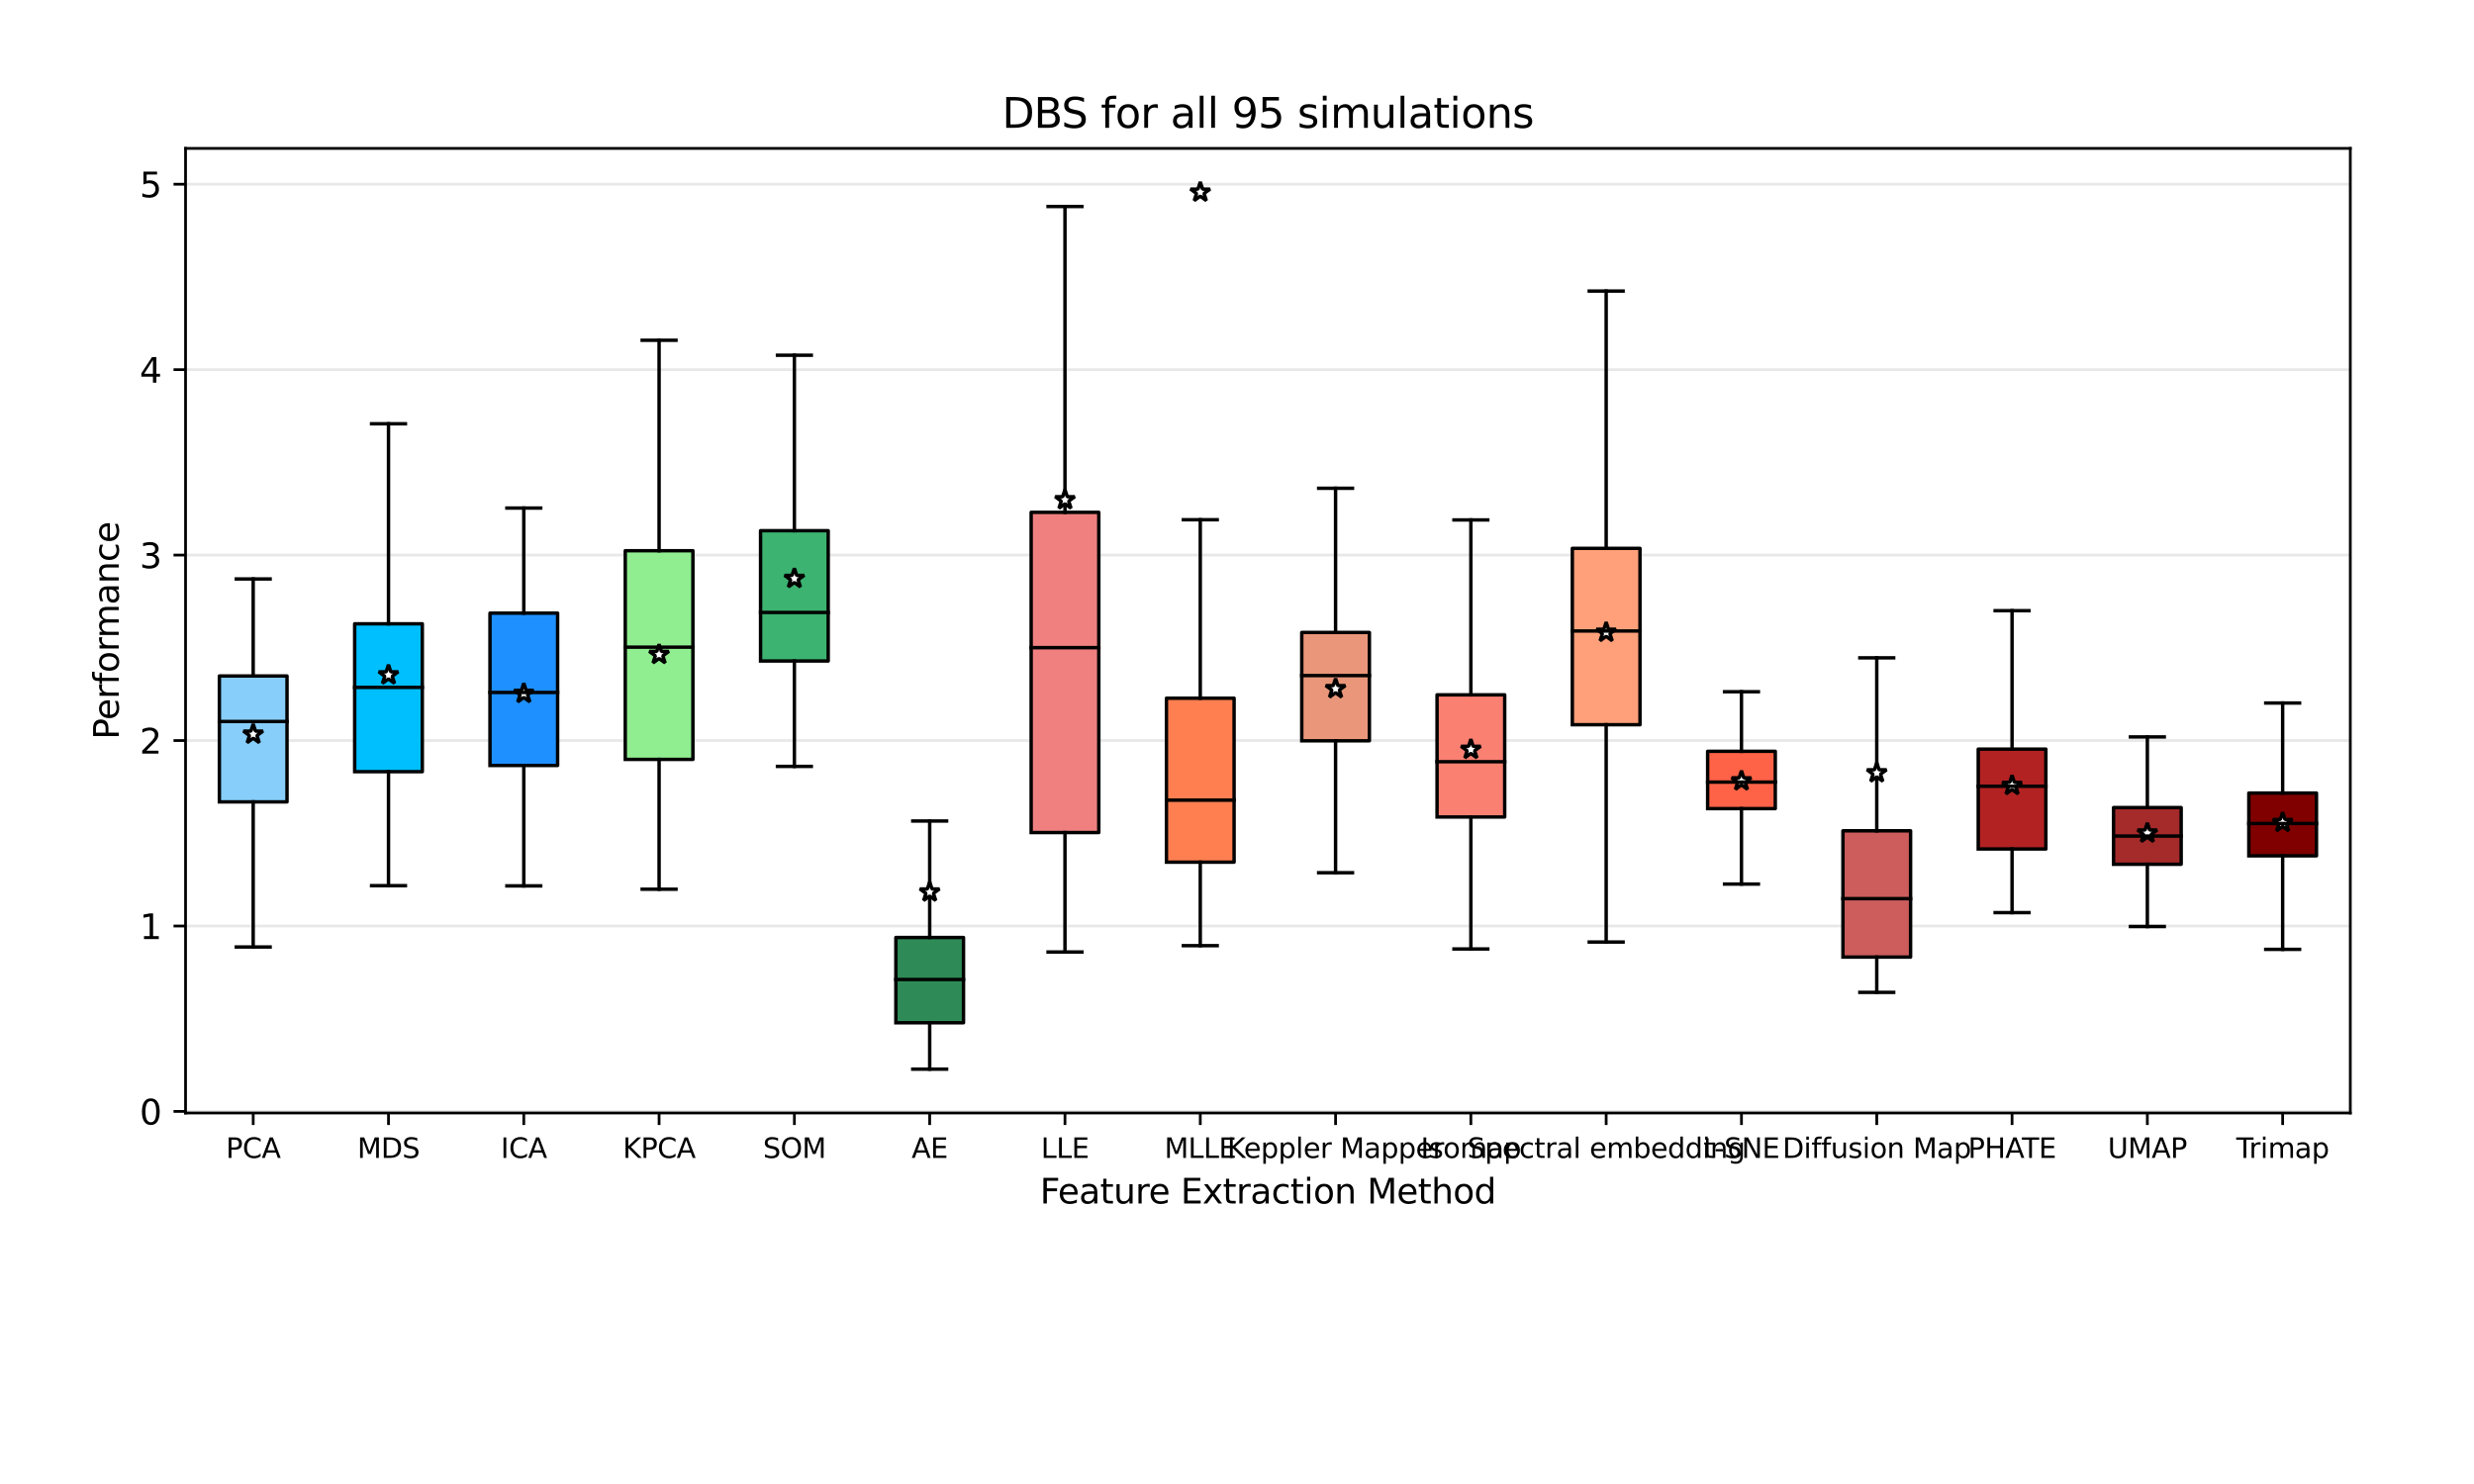 <?xml version="1.0" encoding="utf-8" standalone="no"?>
<!DOCTYPE svg PUBLIC "-//W3C//DTD SVG 1.1//EN"
  "http://www.w3.org/Graphics/SVG/1.1/DTD/svg11.dtd">
<svg xmlns:xlink="http://www.w3.org/1999/xlink" width="720pt" height="432pt" viewBox="0 0 720 432" xmlns="http://www.w3.org/2000/svg" version="1.1">
 <defs>
  <style type="text/css">*{stroke-linejoin: round; stroke-linecap: butt}</style>
 </defs>
 <g id="figure_1">
  <g id="patch_1">
   <path d="M 0 432 
L 720 432 
L 720 0 
L 0 0 
z
" style="fill: #ffffff"/>
  </g>
  <g id="axes_1">
   <g id="patch_2">
    <path d="M 54 324 
L 684 324 
L 684 43.2 
L 54 43.2 
z
" style="fill: #ffffff"/>
   </g>
   <g id="matplotlib.axis_1">
    <g id="xtick_1">
     <g id="line2d_1">
      <defs>
       <path id="m43a1295cfb" d="M 0 0 
L 0 3.5 
" style="stroke: #000000; stroke-width: 0.8"/>
      </defs>
      <g>
       <use xlink:href="#m43a1295cfb" x="73.688" y="324" style="stroke: #000000; stroke-width: 0.8"/>
      </g>
     </g>
     <g id="text_1">
      <!-- PCA -->
      <g transform="translate(65.746 337.079) scale(0.08 -0.08)">
       <defs>
        <path id="DejaVuSans-50" d="M 1259 4147 
L 1259 2394 
L 2053 2394 
Q 2494 2394 2734 2622 
Q 2975 2850 2975 3272 
Q 2975 3691 2734 3919 
Q 2494 4147 2053 4147 
L 1259 4147 
z
M 628 4666 
L 2053 4666 
Q 2838 4666 3239 4311 
Q 3641 3956 3641 3272 
Q 3641 2581 3239 2228 
Q 2838 1875 2053 1875 
L 1259 1875 
L 1259 0 
L 628 0 
L 628 4666 
z
" transform="scale(0.016)"/>
        <path id="DejaVuSans-43" d="M 4122 4306 
L 4122 3641 
Q 3803 3938 3442 4084 
Q 3081 4231 2675 4231 
Q 1875 4231 1450 3742 
Q 1025 3253 1025 2328 
Q 1025 1406 1450 917 
Q 1875 428 2675 428 
Q 3081 428 3442 575 
Q 3803 722 4122 1019 
L 4122 359 
Q 3791 134 3420 21 
Q 3050 -91 2638 -91 
Q 1578 -91 968 557 
Q 359 1206 359 2328 
Q 359 3453 968 4101 
Q 1578 4750 2638 4750 
Q 3056 4750 3426 4639 
Q 3797 4528 4122 4306 
z
" transform="scale(0.016)"/>
        <path id="DejaVuSans-41" d="M 2188 4044 
L 1331 1722 
L 3047 1722 
L 2188 4044 
z
M 1831 4666 
L 2547 4666 
L 4325 0 
L 3669 0 
L 3244 1197 
L 1141 1197 
L 716 0 
L 50 0 
L 1831 4666 
z
" transform="scale(0.016)"/>
       </defs>
       <use xlink:href="#DejaVuSans-50"/>
       <use xlink:href="#DejaVuSans-43" x="60.303"/>
       <use xlink:href="#DejaVuSans-41" x="130.127"/>
      </g>
     </g>
    </g>
    <g id="xtick_2">
     <g id="line2d_2">
      <g>
       <use xlink:href="#m43a1295cfb" x="113.062" y="324" style="stroke: #000000; stroke-width: 0.8"/>
      </g>
     </g>
     <g id="text_2">
      <!-- MDS -->
      <g transform="translate(103.992 337.079) scale(0.08 -0.08)">
       <defs>
        <path id="DejaVuSans-4d" d="M 628 4666 
L 1569 4666 
L 2759 1491 
L 3956 4666 
L 4897 4666 
L 4897 0 
L 4281 0 
L 4281 4097 
L 3078 897 
L 2444 897 
L 1241 4097 
L 1241 0 
L 628 0 
L 628 4666 
z
" transform="scale(0.016)"/>
        <path id="DejaVuSans-44" d="M 1259 4147 
L 1259 519 
L 2022 519 
Q 2988 519 3436 956 
Q 3884 1394 3884 2338 
Q 3884 3275 3436 3711 
Q 2988 4147 2022 4147 
L 1259 4147 
z
M 628 4666 
L 1925 4666 
Q 3281 4666 3915 4102 
Q 4550 3538 4550 2338 
Q 4550 1131 3912 565 
Q 3275 0 1925 0 
L 628 0 
L 628 4666 
z
" transform="scale(0.016)"/>
        <path id="DejaVuSans-53" d="M 3425 4513 
L 3425 3897 
Q 3066 4069 2747 4153 
Q 2428 4238 2131 4238 
Q 1616 4238 1336 4038 
Q 1056 3838 1056 3469 
Q 1056 3159 1242 3001 
Q 1428 2844 1947 2747 
L 2328 2669 
Q 3034 2534 3370 2195 
Q 3706 1856 3706 1288 
Q 3706 609 3251 259 
Q 2797 -91 1919 -91 
Q 1588 -91 1214 -16 
Q 841 59 441 206 
L 441 856 
Q 825 641 1194 531 
Q 1563 422 1919 422 
Q 2459 422 2753 634 
Q 3047 847 3047 1241 
Q 3047 1584 2836 1778 
Q 2625 1972 2144 2069 
L 1759 2144 
Q 1053 2284 737 2584 
Q 422 2884 422 3419 
Q 422 4038 858 4394 
Q 1294 4750 2059 4750 
Q 2388 4750 2728 4690 
Q 3069 4631 3425 4513 
z
" transform="scale(0.016)"/>
       </defs>
       <use xlink:href="#DejaVuSans-4d"/>
       <use xlink:href="#DejaVuSans-44" x="86.279"/>
       <use xlink:href="#DejaVuSans-53" x="163.281"/>
      </g>
     </g>
    </g>
    <g id="xtick_3">
     <g id="line2d_3">
      <g>
       <use xlink:href="#m43a1295cfb" x="152.438" y="324" style="stroke: #000000; stroke-width: 0.8"/>
      </g>
     </g>
     <g id="text_3">
      <!-- ICA -->
      <g transform="translate(145.728 337.079) scale(0.08 -0.08)">
       <defs>
        <path id="DejaVuSans-49" d="M 628 4666 
L 1259 4666 
L 1259 0 
L 628 0 
L 628 4666 
z
" transform="scale(0.016)"/>
       </defs>
       <use xlink:href="#DejaVuSans-49"/>
       <use xlink:href="#DejaVuSans-43" x="29.492"/>
       <use xlink:href="#DejaVuSans-41" x="99.316"/>
      </g>
     </g>
    </g>
    <g id="xtick_4">
     <g id="line2d_4">
      <g>
       <use xlink:href="#m43a1295cfb" x="191.812" y="324" style="stroke: #000000; stroke-width: 0.8"/>
      </g>
     </g>
     <g id="text_4">
      <!-- KPCA -->
      <g transform="translate(181.248 337.079) scale(0.08 -0.08)">
       <defs>
        <path id="DejaVuSans-4b" d="M 628 4666 
L 1259 4666 
L 1259 2694 
L 3353 4666 
L 4166 4666 
L 1850 2491 
L 4331 0 
L 3500 0 
L 1259 2247 
L 1259 0 
L 628 0 
L 628 4666 
z
" transform="scale(0.016)"/>
       </defs>
       <use xlink:href="#DejaVuSans-4b"/>
       <use xlink:href="#DejaVuSans-50" x="65.576"/>
       <use xlink:href="#DejaVuSans-43" x="125.879"/>
       <use xlink:href="#DejaVuSans-41" x="195.703"/>
      </g>
     </g>
    </g>
    <g id="xtick_5">
     <g id="line2d_5">
      <g>
       <use xlink:href="#m43a1295cfb" x="231.188" y="324" style="stroke: #000000; stroke-width: 0.8"/>
      </g>
     </g>
     <g id="text_5">
      <!-- SOM -->
      <g transform="translate(222.048 337.079) scale(0.08 -0.08)">
       <defs>
        <path id="DejaVuSans-4f" d="M 2522 4238 
Q 1834 4238 1429 3725 
Q 1025 3213 1025 2328 
Q 1025 1447 1429 934 
Q 1834 422 2522 422 
Q 3209 422 3611 934 
Q 4013 1447 4013 2328 
Q 4013 3213 3611 3725 
Q 3209 4238 2522 4238 
z
M 2522 4750 
Q 3503 4750 4090 4092 
Q 4678 3434 4678 2328 
Q 4678 1225 4090 567 
Q 3503 -91 2522 -91 
Q 1538 -91 948 565 
Q 359 1222 359 2328 
Q 359 3434 948 4092 
Q 1538 4750 2522 4750 
z
" transform="scale(0.016)"/>
       </defs>
       <use xlink:href="#DejaVuSans-53"/>
       <use xlink:href="#DejaVuSans-4f" x="63.477"/>
       <use xlink:href="#DejaVuSans-4d" x="142.188"/>
      </g>
     </g>
    </g>
    <g id="xtick_6">
     <g id="line2d_6">
      <g>
       <use xlink:href="#m43a1295cfb" x="270.562" y="324" style="stroke: #000000; stroke-width: 0.8"/>
      </g>
     </g>
     <g id="text_6">
      <!-- AE -->
      <g transform="translate(265.299 337.079) scale(0.08 -0.08)">
       <defs>
        <path id="DejaVuSans-45" d="M 628 4666 
L 3578 4666 
L 3578 4134 
L 1259 4134 
L 1259 2753 
L 3481 2753 
L 3481 2222 
L 1259 2222 
L 1259 531 
L 3634 531 
L 3634 0 
L 628 0 
L 628 4666 
z
" transform="scale(0.016)"/>
       </defs>
       <use xlink:href="#DejaVuSans-41"/>
       <use xlink:href="#DejaVuSans-45" x="68.408"/>
      </g>
     </g>
    </g>
    <g id="xtick_7">
     <g id="line2d_7">
      <g>
       <use xlink:href="#m43a1295cfb" x="309.938" y="324" style="stroke: #000000; stroke-width: 0.8"/>
      </g>
     </g>
     <g id="text_7">
      <!-- LLE -->
      <g transform="translate(302.952 337.079) scale(0.08 -0.08)">
       <defs>
        <path id="DejaVuSans-4c" d="M 628 4666 
L 1259 4666 
L 1259 531 
L 3531 531 
L 3531 0 
L 628 0 
L 628 4666 
z
" transform="scale(0.016)"/>
       </defs>
       <use xlink:href="#DejaVuSans-4c"/>
       <use xlink:href="#DejaVuSans-4c" x="55.713"/>
       <use xlink:href="#DejaVuSans-45" x="111.426"/>
      </g>
     </g>
    </g>
    <g id="xtick_8">
     <g id="line2d_8">
      <g>
       <use xlink:href="#m43a1295cfb" x="349.312" y="324" style="stroke: #000000; stroke-width: 0.8"/>
      </g>
     </g>
     <g id="text_8">
      <!-- MLLE -->
      <g transform="translate(338.876 337.079) scale(0.08 -0.08)">
       <use xlink:href="#DejaVuSans-4d"/>
       <use xlink:href="#DejaVuSans-4c" x="86.279"/>
       <use xlink:href="#DejaVuSans-4c" x="141.992"/>
       <use xlink:href="#DejaVuSans-45" x="197.705"/>
      </g>
     </g>
    </g>
    <g id="xtick_9">
     <g id="line2d_9">
      <g>
       <use xlink:href="#m43a1295cfb" x="388.688" y="324" style="stroke: #000000; stroke-width: 0.8"/>
      </g>
     </g>
     <g id="text_9">
      <!-- Keppler Mapper -->
      <g transform="translate(357.149 337.079) scale(0.08 -0.08)">
       <defs>
        <path id="DejaVuSans-65" d="M 3597 1894 
L 3597 1613 
L 953 1613 
Q 991 1019 1311 708 
Q 1631 397 2203 397 
Q 2534 397 2845 478 
Q 3156 559 3463 722 
L 3463 178 
Q 3153 47 2828 -22 
Q 2503 -91 2169 -91 
Q 1331 -91 842 396 
Q 353 884 353 1716 
Q 353 2575 817 3079 
Q 1281 3584 2069 3584 
Q 2775 3584 3186 3129 
Q 3597 2675 3597 1894 
z
M 3022 2063 
Q 3016 2534 2758 2815 
Q 2500 3097 2075 3097 
Q 1594 3097 1305 2825 
Q 1016 2553 972 2059 
L 3022 2063 
z
" transform="scale(0.016)"/>
        <path id="DejaVuSans-70" d="M 1159 525 
L 1159 -1331 
L 581 -1331 
L 581 3500 
L 1159 3500 
L 1159 2969 
Q 1341 3281 1617 3432 
Q 1894 3584 2278 3584 
Q 2916 3584 3314 3078 
Q 3713 2572 3713 1747 
Q 3713 922 3314 415 
Q 2916 -91 2278 -91 
Q 1894 -91 1617 61 
Q 1341 213 1159 525 
z
M 3116 1747 
Q 3116 2381 2855 2742 
Q 2594 3103 2138 3103 
Q 1681 3103 1420 2742 
Q 1159 2381 1159 1747 
Q 1159 1113 1420 752 
Q 1681 391 2138 391 
Q 2594 391 2855 752 
Q 3116 1113 3116 1747 
z
" transform="scale(0.016)"/>
        <path id="DejaVuSans-6c" d="M 603 4863 
L 1178 4863 
L 1178 0 
L 603 0 
L 603 4863 
z
" transform="scale(0.016)"/>
        <path id="DejaVuSans-72" d="M 2631 2963 
Q 2534 3019 2420 3045 
Q 2306 3072 2169 3072 
Q 1681 3072 1420 2755 
Q 1159 2438 1159 1844 
L 1159 0 
L 581 0 
L 581 3500 
L 1159 3500 
L 1159 2956 
Q 1341 3275 1631 3429 
Q 1922 3584 2338 3584 
Q 2397 3584 2469 3576 
Q 2541 3569 2628 3553 
L 2631 2963 
z
" transform="scale(0.016)"/>
        <path id="DejaVuSans-20" transform="scale(0.016)"/>
        <path id="DejaVuSans-61" d="M 2194 1759 
Q 1497 1759 1228 1600 
Q 959 1441 959 1056 
Q 959 750 1161 570 
Q 1363 391 1709 391 
Q 2188 391 2477 730 
Q 2766 1069 2766 1631 
L 2766 1759 
L 2194 1759 
z
M 3341 1997 
L 3341 0 
L 2766 0 
L 2766 531 
Q 2569 213 2275 61 
Q 1981 -91 1556 -91 
Q 1019 -91 701 211 
Q 384 513 384 1019 
Q 384 1609 779 1909 
Q 1175 2209 1959 2209 
L 2766 2209 
L 2766 2266 
Q 2766 2663 2505 2880 
Q 2244 3097 1772 3097 
Q 1472 3097 1187 3025 
Q 903 2953 641 2809 
L 641 3341 
Q 956 3463 1253 3523 
Q 1550 3584 1831 3584 
Q 2591 3584 2966 3190 
Q 3341 2797 3341 1997 
z
" transform="scale(0.016)"/>
       </defs>
       <use xlink:href="#DejaVuSans-4b"/>
       <use xlink:href="#DejaVuSans-65" x="60.576"/>
       <use xlink:href="#DejaVuSans-70" x="122.1"/>
       <use xlink:href="#DejaVuSans-70" x="185.576"/>
       <use xlink:href="#DejaVuSans-6c" x="249.053"/>
       <use xlink:href="#DejaVuSans-65" x="276.836"/>
       <use xlink:href="#DejaVuSans-72" x="338.359"/>
       <use xlink:href="#DejaVuSans-20" x="379.473"/>
       <use xlink:href="#DejaVuSans-4d" x="411.26"/>
       <use xlink:href="#DejaVuSans-61" x="497.539"/>
       <use xlink:href="#DejaVuSans-70" x="558.818"/>
       <use xlink:href="#DejaVuSans-70" x="622.295"/>
       <use xlink:href="#DejaVuSans-65" x="685.771"/>
       <use xlink:href="#DejaVuSans-72" x="747.295"/>
      </g>
     </g>
    </g>
    <g id="xtick_10">
     <g id="line2d_10">
      <g>
       <use xlink:href="#m43a1295cfb" x="428.062" y="324" style="stroke: #000000; stroke-width: 0.8"/>
      </g>
     </g>
     <g id="text_10">
      <!-- Isomap -->
      <g transform="translate(413.464 337.079) scale(0.08 -0.08)">
       <defs>
        <path id="DejaVuSans-73" d="M 2834 3397 
L 2834 2853 
Q 2591 2978 2328 3040 
Q 2066 3103 1784 3103 
Q 1356 3103 1142 2972 
Q 928 2841 928 2578 
Q 928 2378 1081 2264 
Q 1234 2150 1697 2047 
L 1894 2003 
Q 2506 1872 2764 1633 
Q 3022 1394 3022 966 
Q 3022 478 2636 193 
Q 2250 -91 1575 -91 
Q 1294 -91 989 -36 
Q 684 19 347 128 
L 347 722 
Q 666 556 975 473 
Q 1284 391 1588 391 
Q 1994 391 2212 530 
Q 2431 669 2431 922 
Q 2431 1156 2273 1281 
Q 2116 1406 1581 1522 
L 1381 1569 
Q 847 1681 609 1914 
Q 372 2147 372 2553 
Q 372 3047 722 3315 
Q 1072 3584 1716 3584 
Q 2034 3584 2315 3537 
Q 2597 3491 2834 3397 
z
" transform="scale(0.016)"/>
        <path id="DejaVuSans-6f" d="M 1959 3097 
Q 1497 3097 1228 2736 
Q 959 2375 959 1747 
Q 959 1119 1226 758 
Q 1494 397 1959 397 
Q 2419 397 2687 759 
Q 2956 1122 2956 1747 
Q 2956 2369 2687 2733 
Q 2419 3097 1959 3097 
z
M 1959 3584 
Q 2709 3584 3137 3096 
Q 3566 2609 3566 1747 
Q 3566 888 3137 398 
Q 2709 -91 1959 -91 
Q 1206 -91 779 398 
Q 353 888 353 1747 
Q 353 2609 779 3096 
Q 1206 3584 1959 3584 
z
" transform="scale(0.016)"/>
        <path id="DejaVuSans-6d" d="M 3328 2828 
Q 3544 3216 3844 3400 
Q 4144 3584 4550 3584 
Q 5097 3584 5394 3201 
Q 5691 2819 5691 2113 
L 5691 0 
L 5113 0 
L 5113 2094 
Q 5113 2597 4934 2840 
Q 4756 3084 4391 3084 
Q 3944 3084 3684 2787 
Q 3425 2491 3425 1978 
L 3425 0 
L 2847 0 
L 2847 2094 
Q 2847 2600 2669 2842 
Q 2491 3084 2119 3084 
Q 1678 3084 1418 2786 
Q 1159 2488 1159 1978 
L 1159 0 
L 581 0 
L 581 3500 
L 1159 3500 
L 1159 2956 
Q 1356 3278 1631 3431 
Q 1906 3584 2284 3584 
Q 2666 3584 2933 3390 
Q 3200 3197 3328 2828 
z
" transform="scale(0.016)"/>
       </defs>
       <use xlink:href="#DejaVuSans-49"/>
       <use xlink:href="#DejaVuSans-73" x="29.492"/>
       <use xlink:href="#DejaVuSans-6f" x="81.592"/>
       <use xlink:href="#DejaVuSans-6d" x="142.773"/>
       <use xlink:href="#DejaVuSans-61" x="240.186"/>
       <use xlink:href="#DejaVuSans-70" x="301.465"/>
      </g>
     </g>
    </g>
    <g id="xtick_11">
     <g id="line2d_11">
      <g>
       <use xlink:href="#m43a1295cfb" x="467.438" y="324" style="stroke: #000000; stroke-width: 0.8"/>
      </g>
     </g>
     <g id="text_11">
      <!-- Spectral embedding -->
      <g transform="translate(427.029 337.079) scale(0.08 -0.08)">
       <defs>
        <path id="DejaVuSans-63" d="M 3122 3366 
L 3122 2828 
Q 2878 2963 2633 3030 
Q 2388 3097 2138 3097 
Q 1578 3097 1268 2742 
Q 959 2388 959 1747 
Q 959 1106 1268 751 
Q 1578 397 2138 397 
Q 2388 397 2633 464 
Q 2878 531 3122 666 
L 3122 134 
Q 2881 22 2623 -34 
Q 2366 -91 2075 -91 
Q 1284 -91 818 406 
Q 353 903 353 1747 
Q 353 2603 823 3093 
Q 1294 3584 2113 3584 
Q 2378 3584 2631 3529 
Q 2884 3475 3122 3366 
z
" transform="scale(0.016)"/>
        <path id="DejaVuSans-74" d="M 1172 4494 
L 1172 3500 
L 2356 3500 
L 2356 3053 
L 1172 3053 
L 1172 1153 
Q 1172 725 1289 603 
Q 1406 481 1766 481 
L 2356 481 
L 2356 0 
L 1766 0 
Q 1100 0 847 248 
Q 594 497 594 1153 
L 594 3053 
L 172 3053 
L 172 3500 
L 594 3500 
L 594 4494 
L 1172 4494 
z
" transform="scale(0.016)"/>
        <path id="DejaVuSans-62" d="M 3116 1747 
Q 3116 2381 2855 2742 
Q 2594 3103 2138 3103 
Q 1681 3103 1420 2742 
Q 1159 2381 1159 1747 
Q 1159 1113 1420 752 
Q 1681 391 2138 391 
Q 2594 391 2855 752 
Q 3116 1113 3116 1747 
z
M 1159 2969 
Q 1341 3281 1617 3432 
Q 1894 3584 2278 3584 
Q 2916 3584 3314 3078 
Q 3713 2572 3713 1747 
Q 3713 922 3314 415 
Q 2916 -91 2278 -91 
Q 1894 -91 1617 61 
Q 1341 213 1159 525 
L 1159 0 
L 581 0 
L 581 4863 
L 1159 4863 
L 1159 2969 
z
" transform="scale(0.016)"/>
        <path id="DejaVuSans-64" d="M 2906 2969 
L 2906 4863 
L 3481 4863 
L 3481 0 
L 2906 0 
L 2906 525 
Q 2725 213 2448 61 
Q 2172 -91 1784 -91 
Q 1150 -91 751 415 
Q 353 922 353 1747 
Q 353 2572 751 3078 
Q 1150 3584 1784 3584 
Q 2172 3584 2448 3432 
Q 2725 3281 2906 2969 
z
M 947 1747 
Q 947 1113 1208 752 
Q 1469 391 1925 391 
Q 2381 391 2643 752 
Q 2906 1113 2906 1747 
Q 2906 2381 2643 2742 
Q 2381 3103 1925 3103 
Q 1469 3103 1208 2742 
Q 947 2381 947 1747 
z
" transform="scale(0.016)"/>
        <path id="DejaVuSans-69" d="M 603 3500 
L 1178 3500 
L 1178 0 
L 603 0 
L 603 3500 
z
M 603 4863 
L 1178 4863 
L 1178 4134 
L 603 4134 
L 603 4863 
z
" transform="scale(0.016)"/>
        <path id="DejaVuSans-6e" d="M 3513 2113 
L 3513 0 
L 2938 0 
L 2938 2094 
Q 2938 2591 2744 2837 
Q 2550 3084 2163 3084 
Q 1697 3084 1428 2787 
Q 1159 2491 1159 1978 
L 1159 0 
L 581 0 
L 581 3500 
L 1159 3500 
L 1159 2956 
Q 1366 3272 1645 3428 
Q 1925 3584 2291 3584 
Q 2894 3584 3203 3211 
Q 3513 2838 3513 2113 
z
" transform="scale(0.016)"/>
        <path id="DejaVuSans-67" d="M 2906 1791 
Q 2906 2416 2648 2759 
Q 2391 3103 1925 3103 
Q 1463 3103 1205 2759 
Q 947 2416 947 1791 
Q 947 1169 1205 825 
Q 1463 481 1925 481 
Q 2391 481 2648 825 
Q 2906 1169 2906 1791 
z
M 3481 434 
Q 3481 -459 3084 -895 
Q 2688 -1331 1869 -1331 
Q 1566 -1331 1297 -1286 
Q 1028 -1241 775 -1147 
L 775 -588 
Q 1028 -725 1275 -790 
Q 1522 -856 1778 -856 
Q 2344 -856 2625 -561 
Q 2906 -266 2906 331 
L 2906 616 
Q 2728 306 2450 153 
Q 2172 0 1784 0 
Q 1141 0 747 490 
Q 353 981 353 1791 
Q 353 2603 747 3093 
Q 1141 3584 1784 3584 
Q 2172 3584 2450 3431 
Q 2728 3278 2906 2969 
L 2906 3500 
L 3481 3500 
L 3481 434 
z
" transform="scale(0.016)"/>
       </defs>
       <use xlink:href="#DejaVuSans-53"/>
       <use xlink:href="#DejaVuSans-70" x="63.477"/>
       <use xlink:href="#DejaVuSans-65" x="126.953"/>
       <use xlink:href="#DejaVuSans-63" x="188.477"/>
       <use xlink:href="#DejaVuSans-74" x="243.457"/>
       <use xlink:href="#DejaVuSans-72" x="282.666"/>
       <use xlink:href="#DejaVuSans-61" x="323.779"/>
       <use xlink:href="#DejaVuSans-6c" x="385.059"/>
       <use xlink:href="#DejaVuSans-20" x="412.842"/>
       <use xlink:href="#DejaVuSans-65" x="444.629"/>
       <use xlink:href="#DejaVuSans-6d" x="506.152"/>
       <use xlink:href="#DejaVuSans-62" x="603.564"/>
       <use xlink:href="#DejaVuSans-65" x="667.041"/>
       <use xlink:href="#DejaVuSans-64" x="728.564"/>
       <use xlink:href="#DejaVuSans-64" x="792.041"/>
       <use xlink:href="#DejaVuSans-69" x="855.518"/>
       <use xlink:href="#DejaVuSans-6e" x="883.301"/>
       <use xlink:href="#DejaVuSans-67" x="946.68"/>
      </g>
     </g>
    </g>
    <g id="xtick_12">
     <g id="line2d_12">
      <g>
       <use xlink:href="#m43a1295cfb" x="506.812" y="324" style="stroke: #000000; stroke-width: 0.8"/>
      </g>
     </g>
     <g id="text_12">
      <!-- t-SNE -->
      <g transform="translate(495.742 337.079) scale(0.08 -0.08)">
       <defs>
        <path id="DejaVuSans-2d" d="M 313 2009 
L 1997 2009 
L 1997 1497 
L 313 1497 
L 313 2009 
z
" transform="scale(0.016)"/>
        <path id="DejaVuSans-4e" d="M 628 4666 
L 1478 4666 
L 3547 763 
L 3547 4666 
L 4159 4666 
L 4159 0 
L 3309 0 
L 1241 3903 
L 1241 0 
L 628 0 
L 628 4666 
z
" transform="scale(0.016)"/>
       </defs>
       <use xlink:href="#DejaVuSans-74"/>
       <use xlink:href="#DejaVuSans-2d" x="39.209"/>
       <use xlink:href="#DejaVuSans-53" x="75.293"/>
       <use xlink:href="#DejaVuSans-4e" x="138.77"/>
       <use xlink:href="#DejaVuSans-45" x="213.574"/>
      </g>
     </g>
    </g>
    <g id="xtick_13">
     <g id="line2d_13">
      <g>
       <use xlink:href="#m43a1295cfb" x="546.188" y="324" style="stroke: #000000; stroke-width: 0.8"/>
      </g>
     </g>
     <g id="text_13">
      <!-- Diffusion Map -->
      <g transform="translate(518.754 337.079) scale(0.08 -0.08)">
       <defs>
        <path id="DejaVuSans-66" d="M 2375 4863 
L 2375 4384 
L 1825 4384 
Q 1516 4384 1395 4259 
Q 1275 4134 1275 3809 
L 1275 3500 
L 2222 3500 
L 2222 3053 
L 1275 3053 
L 1275 0 
L 697 0 
L 697 3053 
L 147 3053 
L 147 3500 
L 697 3500 
L 697 3744 
Q 697 4328 969 4595 
Q 1241 4863 1831 4863 
L 2375 4863 
z
" transform="scale(0.016)"/>
        <path id="DejaVuSans-75" d="M 544 1381 
L 544 3500 
L 1119 3500 
L 1119 1403 
Q 1119 906 1312 657 
Q 1506 409 1894 409 
Q 2359 409 2629 706 
Q 2900 1003 2900 1516 
L 2900 3500 
L 3475 3500 
L 3475 0 
L 2900 0 
L 2900 538 
Q 2691 219 2414 64 
Q 2138 -91 1772 -91 
Q 1169 -91 856 284 
Q 544 659 544 1381 
z
M 1991 3584 
L 1991 3584 
z
" transform="scale(0.016)"/>
       </defs>
       <use xlink:href="#DejaVuSans-44"/>
       <use xlink:href="#DejaVuSans-69" x="77.002"/>
       <use xlink:href="#DejaVuSans-66" x="104.785"/>
       <use xlink:href="#DejaVuSans-66" x="139.99"/>
       <use xlink:href="#DejaVuSans-75" x="175.195"/>
       <use xlink:href="#DejaVuSans-73" x="238.574"/>
       <use xlink:href="#DejaVuSans-69" x="290.674"/>
       <use xlink:href="#DejaVuSans-6f" x="318.457"/>
       <use xlink:href="#DejaVuSans-6e" x="379.639"/>
       <use xlink:href="#DejaVuSans-20" x="443.018"/>
       <use xlink:href="#DejaVuSans-4d" x="474.805"/>
       <use xlink:href="#DejaVuSans-61" x="561.084"/>
       <use xlink:href="#DejaVuSans-70" x="622.363"/>
      </g>
     </g>
    </g>
    <g id="xtick_14">
     <g id="line2d_14">
      <g>
       <use xlink:href="#m43a1295cfb" x="585.562" y="324" style="stroke: #000000; stroke-width: 0.8"/>
      </g>
     </g>
     <g id="text_14">
      <!-- PHATE -->
      <g transform="translate(572.746 337.079) scale(0.08 -0.08)">
       <defs>
        <path id="DejaVuSans-48" d="M 628 4666 
L 1259 4666 
L 1259 2753 
L 3553 2753 
L 3553 4666 
L 4184 4666 
L 4184 0 
L 3553 0 
L 3553 2222 
L 1259 2222 
L 1259 0 
L 628 0 
L 628 4666 
z
" transform="scale(0.016)"/>
        <path id="DejaVuSans-54" d="M -19 4666 
L 3928 4666 
L 3928 4134 
L 2272 4134 
L 2272 0 
L 1638 0 
L 1638 4134 
L -19 4134 
L -19 4666 
z
" transform="scale(0.016)"/>
       </defs>
       <use xlink:href="#DejaVuSans-50"/>
       <use xlink:href="#DejaVuSans-48" x="60.303"/>
       <use xlink:href="#DejaVuSans-41" x="135.498"/>
       <use xlink:href="#DejaVuSans-54" x="196.156"/>
       <use xlink:href="#DejaVuSans-45" x="257.24"/>
      </g>
     </g>
    </g>
    <g id="xtick_15">
     <g id="line2d_15">
      <g>
       <use xlink:href="#m43a1295cfb" x="624.938" y="324" style="stroke: #000000; stroke-width: 0.8"/>
      </g>
     </g>
     <g id="text_15">
      <!-- UMAP -->
      <g transform="translate(613.411 337.079) scale(0.08 -0.08)">
       <defs>
        <path id="DejaVuSans-55" d="M 556 4666 
L 1191 4666 
L 1191 1831 
Q 1191 1081 1462 751 
Q 1734 422 2344 422 
Q 2950 422 3222 751 
Q 3494 1081 3494 1831 
L 3494 4666 
L 4128 4666 
L 4128 1753 
Q 4128 841 3676 375 
Q 3225 -91 2344 -91 
Q 1459 -91 1007 375 
Q 556 841 556 1753 
L 556 4666 
z
" transform="scale(0.016)"/>
       </defs>
       <use xlink:href="#DejaVuSans-55"/>
       <use xlink:href="#DejaVuSans-4d" x="73.193"/>
       <use xlink:href="#DejaVuSans-41" x="159.473"/>
       <use xlink:href="#DejaVuSans-50" x="227.881"/>
      </g>
     </g>
    </g>
    <g id="xtick_16">
     <g id="line2d_16">
      <g>
       <use xlink:href="#m43a1295cfb" x="664.312" y="324" style="stroke: #000000; stroke-width: 0.8"/>
      </g>
     </g>
     <g id="text_16">
      <!-- Trimap -->
      <g transform="translate(650.817 337.079) scale(0.08 -0.08)">
       <use xlink:href="#DejaVuSans-54"/>
       <use xlink:href="#DejaVuSans-72" x="46.334"/>
       <use xlink:href="#DejaVuSans-69" x="87.447"/>
       <use xlink:href="#DejaVuSans-6d" x="115.23"/>
       <use xlink:href="#DejaVuSans-61" x="212.643"/>
       <use xlink:href="#DejaVuSans-70" x="273.922"/>
      </g>
     </g>
    </g>
    <g id="text_17">
     <!-- Feature Extraction Method -->
     <g transform="translate(302.654 350.341) scale(0.1 -0.1)">
      <defs>
       <path id="DejaVuSans-46" d="M 628 4666 
L 3309 4666 
L 3309 4134 
L 1259 4134 
L 1259 2759 
L 3109 2759 
L 3109 2228 
L 1259 2228 
L 1259 0 
L 628 0 
L 628 4666 
z
" transform="scale(0.016)"/>
       <path id="DejaVuSans-78" d="M 3513 3500 
L 2247 1797 
L 3578 0 
L 2900 0 
L 1881 1375 
L 863 0 
L 184 0 
L 1544 1831 
L 300 3500 
L 978 3500 
L 1906 2253 
L 2834 3500 
L 3513 3500 
z
" transform="scale(0.016)"/>
       <path id="DejaVuSans-68" d="M 3513 2113 
L 3513 0 
L 2938 0 
L 2938 2094 
Q 2938 2591 2744 2837 
Q 2550 3084 2163 3084 
Q 1697 3084 1428 2787 
Q 1159 2491 1159 1978 
L 1159 0 
L 581 0 
L 581 4863 
L 1159 4863 
L 1159 2956 
Q 1366 3272 1645 3428 
Q 1925 3584 2291 3584 
Q 2894 3584 3203 3211 
Q 3513 2838 3513 2113 
z
" transform="scale(0.016)"/>
      </defs>
      <use xlink:href="#DejaVuSans-46"/>
      <use xlink:href="#DejaVuSans-65" x="52.02"/>
      <use xlink:href="#DejaVuSans-61" x="113.543"/>
      <use xlink:href="#DejaVuSans-74" x="174.822"/>
      <use xlink:href="#DejaVuSans-75" x="214.031"/>
      <use xlink:href="#DejaVuSans-72" x="277.41"/>
      <use xlink:href="#DejaVuSans-65" x="316.273"/>
      <use xlink:href="#DejaVuSans-20" x="377.797"/>
      <use xlink:href="#DejaVuSans-45" x="409.584"/>
      <use xlink:href="#DejaVuSans-78" x="472.768"/>
      <use xlink:href="#DejaVuSans-74" x="531.947"/>
      <use xlink:href="#DejaVuSans-72" x="571.156"/>
      <use xlink:href="#DejaVuSans-61" x="612.27"/>
      <use xlink:href="#DejaVuSans-63" x="673.549"/>
      <use xlink:href="#DejaVuSans-74" x="728.529"/>
      <use xlink:href="#DejaVuSans-69" x="767.738"/>
      <use xlink:href="#DejaVuSans-6f" x="795.521"/>
      <use xlink:href="#DejaVuSans-6e" x="856.703"/>
      <use xlink:href="#DejaVuSans-20" x="920.082"/>
      <use xlink:href="#DejaVuSans-4d" x="951.869"/>
      <use xlink:href="#DejaVuSans-65" x="1038.148"/>
      <use xlink:href="#DejaVuSans-74" x="1099.672"/>
      <use xlink:href="#DejaVuSans-68" x="1138.881"/>
      <use xlink:href="#DejaVuSans-6f" x="1202.26"/>
      <use xlink:href="#DejaVuSans-64" x="1263.441"/>
     </g>
    </g>
   </g>
   <g id="matplotlib.axis_2">
    <g id="ytick_1">
     <g id="line2d_17">
      <path d="M 54 323.545 
L 684 323.545 
" clip-path="url(#p11311b7ca7)" style="fill: none; stroke: #d3d3d3; stroke-opacity: 0.5; stroke-width: 0.8; stroke-linecap: square"/>
     </g>
     <g id="line2d_18">
      <defs>
       <path id="m25f2ad8448" d="M 0 0 
L -3.5 0 
" style="stroke: #000000; stroke-width: 0.8"/>
      </defs>
      <g>
       <use xlink:href="#m25f2ad8448" x="54" y="323.545" style="stroke: #000000; stroke-width: 0.8"/>
      </g>
     </g>
     <g id="text_18">
      <!-- 0 -->
      <g transform="translate(40.638 327.344) scale(0.1 -0.1)">
       <defs>
        <path id="DejaVuSans-30" d="M 2034 4250 
Q 1547 4250 1301 3770 
Q 1056 3291 1056 2328 
Q 1056 1369 1301 889 
Q 1547 409 2034 409 
Q 2525 409 2770 889 
Q 3016 1369 3016 2328 
Q 3016 3291 2770 3770 
Q 2525 4250 2034 4250 
z
M 2034 4750 
Q 2819 4750 3233 4129 
Q 3647 3509 3647 2328 
Q 3647 1150 3233 529 
Q 2819 -91 2034 -91 
Q 1250 -91 836 529 
Q 422 1150 422 2328 
Q 422 3509 836 4129 
Q 1250 4750 2034 4750 
z
" transform="scale(0.016)"/>
       </defs>
       <use xlink:href="#DejaVuSans-30"/>
      </g>
     </g>
    </g>
    <g id="ytick_2">
     <g id="line2d_19">
      <path d="M 54 269.561 
L 684 269.561 
" clip-path="url(#p11311b7ca7)" style="fill: none; stroke: #d3d3d3; stroke-opacity: 0.5; stroke-width: 0.8; stroke-linecap: square"/>
     </g>
     <g id="line2d_20">
      <g>
       <use xlink:href="#m25f2ad8448" x="54" y="269.561" style="stroke: #000000; stroke-width: 0.8"/>
      </g>
     </g>
     <g id="text_19">
      <!-- 1 -->
      <g transform="translate(40.638 273.36) scale(0.1 -0.1)">
       <defs>
        <path id="DejaVuSans-31" d="M 794 531 
L 1825 531 
L 1825 4091 
L 703 3866 
L 703 4441 
L 1819 4666 
L 2450 4666 
L 2450 531 
L 3481 531 
L 3481 0 
L 794 0 
L 794 531 
z
" transform="scale(0.016)"/>
       </defs>
       <use xlink:href="#DejaVuSans-31"/>
      </g>
     </g>
    </g>
    <g id="ytick_3">
     <g id="line2d_21">
      <path d="M 54 215.577 
L 684 215.577 
" clip-path="url(#p11311b7ca7)" style="fill: none; stroke: #d3d3d3; stroke-opacity: 0.5; stroke-width: 0.8; stroke-linecap: square"/>
     </g>
     <g id="line2d_22">
      <g>
       <use xlink:href="#m25f2ad8448" x="54" y="215.577" style="stroke: #000000; stroke-width: 0.8"/>
      </g>
     </g>
     <g id="text_20">
      <!-- 2 -->
      <g transform="translate(40.638 219.376) scale(0.1 -0.1)">
       <defs>
        <path id="DejaVuSans-32" d="M 1228 531 
L 3431 531 
L 3431 0 
L 469 0 
L 469 531 
Q 828 903 1448 1529 
Q 2069 2156 2228 2338 
Q 2531 2678 2651 2914 
Q 2772 3150 2772 3378 
Q 2772 3750 2511 3984 
Q 2250 4219 1831 4219 
Q 1534 4219 1204 4116 
Q 875 4013 500 3803 
L 500 4441 
Q 881 4594 1212 4672 
Q 1544 4750 1819 4750 
Q 2544 4750 2975 4387 
Q 3406 4025 3406 3419 
Q 3406 3131 3298 2873 
Q 3191 2616 2906 2266 
Q 2828 2175 2409 1742 
Q 1991 1309 1228 531 
z
" transform="scale(0.016)"/>
       </defs>
       <use xlink:href="#DejaVuSans-32"/>
      </g>
     </g>
    </g>
    <g id="ytick_4">
     <g id="line2d_23">
      <path d="M 54 161.593 
L 684 161.593 
" clip-path="url(#p11311b7ca7)" style="fill: none; stroke: #d3d3d3; stroke-opacity: 0.5; stroke-width: 0.8; stroke-linecap: square"/>
     </g>
     <g id="line2d_24">
      <g>
       <use xlink:href="#m25f2ad8448" x="54" y="161.593" style="stroke: #000000; stroke-width: 0.8"/>
      </g>
     </g>
     <g id="text_21">
      <!-- 3 -->
      <g transform="translate(40.638 165.392) scale(0.1 -0.1)">
       <defs>
        <path id="DejaVuSans-33" d="M 2597 2516 
Q 3050 2419 3304 2112 
Q 3559 1806 3559 1356 
Q 3559 666 3084 287 
Q 2609 -91 1734 -91 
Q 1441 -91 1130 -33 
Q 819 25 488 141 
L 488 750 
Q 750 597 1062 519 
Q 1375 441 1716 441 
Q 2309 441 2620 675 
Q 2931 909 2931 1356 
Q 2931 1769 2642 2001 
Q 2353 2234 1838 2234 
L 1294 2234 
L 1294 2753 
L 1863 2753 
Q 2328 2753 2575 2939 
Q 2822 3125 2822 3475 
Q 2822 3834 2567 4026 
Q 2313 4219 1838 4219 
Q 1578 4219 1281 4162 
Q 984 4106 628 3988 
L 628 4550 
Q 988 4650 1302 4700 
Q 1616 4750 1894 4750 
Q 2613 4750 3031 4423 
Q 3450 4097 3450 3541 
Q 3450 3153 3228 2886 
Q 3006 2619 2597 2516 
z
" transform="scale(0.016)"/>
       </defs>
       <use xlink:href="#DejaVuSans-33"/>
      </g>
     </g>
    </g>
    <g id="ytick_5">
     <g id="line2d_25">
      <path d="M 54 107.609 
L 684 107.609 
" clip-path="url(#p11311b7ca7)" style="fill: none; stroke: #d3d3d3; stroke-opacity: 0.5; stroke-width: 0.8; stroke-linecap: square"/>
     </g>
     <g id="line2d_26">
      <g>
       <use xlink:href="#m25f2ad8448" x="54" y="107.609" style="stroke: #000000; stroke-width: 0.8"/>
      </g>
     </g>
     <g id="text_22">
      <!-- 4 -->
      <g transform="translate(40.638 111.408) scale(0.1 -0.1)">
       <defs>
        <path id="DejaVuSans-34" d="M 2419 4116 
L 825 1625 
L 2419 1625 
L 2419 4116 
z
M 2253 4666 
L 3047 4666 
L 3047 1625 
L 3713 1625 
L 3713 1100 
L 3047 1100 
L 3047 0 
L 2419 0 
L 2419 1100 
L 313 1100 
L 313 1709 
L 2253 4666 
z
" transform="scale(0.016)"/>
       </defs>
       <use xlink:href="#DejaVuSans-34"/>
      </g>
     </g>
    </g>
    <g id="ytick_6">
     <g id="line2d_27">
      <path d="M 54 53.625 
L 684 53.625 
" clip-path="url(#p11311b7ca7)" style="fill: none; stroke: #d3d3d3; stroke-opacity: 0.5; stroke-width: 0.8; stroke-linecap: square"/>
     </g>
     <g id="line2d_28">
      <g>
       <use xlink:href="#m25f2ad8448" x="54" y="53.625" style="stroke: #000000; stroke-width: 0.8"/>
      </g>
     </g>
     <g id="text_23">
      <!-- 5 -->
      <g transform="translate(40.638 57.424) scale(0.1 -0.1)">
       <defs>
        <path id="DejaVuSans-35" d="M 691 4666 
L 3169 4666 
L 3169 4134 
L 1269 4134 
L 1269 2991 
Q 1406 3038 1543 3061 
Q 1681 3084 1819 3084 
Q 2600 3084 3056 2656 
Q 3513 2228 3513 1497 
Q 3513 744 3044 326 
Q 2575 -91 1722 -91 
Q 1428 -91 1123 -41 
Q 819 9 494 109 
L 494 744 
Q 775 591 1075 516 
Q 1375 441 1709 441 
Q 2250 441 2565 725 
Q 2881 1009 2881 1497 
Q 2881 1984 2565 2268 
Q 2250 2553 1709 2553 
Q 1456 2553 1204 2497 
Q 953 2441 691 2322 
L 691 4666 
z
" transform="scale(0.016)"/>
       </defs>
       <use xlink:href="#DejaVuSans-35"/>
      </g>
     </g>
    </g>
    <g id="text_24">
     <!-- Performance -->
     <g transform="translate(34.558 215.282) rotate(-90) scale(0.1 -0.1)">
      <use xlink:href="#DejaVuSans-50"/>
      <use xlink:href="#DejaVuSans-65" x="56.678"/>
      <use xlink:href="#DejaVuSans-72" x="118.201"/>
      <use xlink:href="#DejaVuSans-66" x="159.314"/>
      <use xlink:href="#DejaVuSans-6f" x="194.52"/>
      <use xlink:href="#DejaVuSans-72" x="255.701"/>
      <use xlink:href="#DejaVuSans-6d" x="295.064"/>
      <use xlink:href="#DejaVuSans-61" x="392.477"/>
      <use xlink:href="#DejaVuSans-6e" x="453.756"/>
      <use xlink:href="#DejaVuSans-63" x="517.135"/>
      <use xlink:href="#DejaVuSans-65" x="572.115"/>
     </g>
    </g>
   </g>
   <g id="patch_3">
    <path d="M 63.844 233.437 
L 83.531 233.437 
L 83.531 196.788 
L 63.844 196.788 
z
" clip-path="url(#p11311b7ca7)" style="fill: #87cefa"/>
   </g>
   <g id="patch_4">
    <path d="M 103.219 224.642 
L 122.906 224.642 
L 122.906 181.589 
L 103.219 181.589 
z
" clip-path="url(#p11311b7ca7)" style="fill: #00bfff"/>
   </g>
   <g id="patch_5">
    <path d="M 142.594 222.829 
L 162.281 222.829 
L 162.281 178.49 
L 142.594 178.49 
z
" clip-path="url(#p11311b7ca7)" style="fill: #1e90ff"/>
   </g>
   <g id="patch_6">
    <path d="M 181.969 221.069 
L 201.656 221.069 
L 201.656 160.314 
L 181.969 160.314 
z
" clip-path="url(#p11311b7ca7)" style="fill: #90ee90"/>
   </g>
   <g id="patch_7">
    <path d="M 221.344 192.419 
L 241.031 192.419 
L 241.031 154.487 
L 221.344 154.487 
z
" clip-path="url(#p11311b7ca7)" style="fill: #3cb371"/>
   </g>
   <g id="patch_8">
    <path d="M 260.719 297.727 
L 280.406 297.727 
L 280.406 272.908 
L 260.719 272.908 
z
" clip-path="url(#p11311b7ca7)" style="fill: #2e8b57"/>
   </g>
   <g id="patch_9">
    <path d="M 300.094 242.359 
L 319.781 242.359 
L 319.781 149.142 
L 300.094 149.142 
z
" clip-path="url(#p11311b7ca7)" style="fill: #f08080"/>
   </g>
   <g id="patch_10">
    <path d="M 339.469 250.981 
L 359.156 250.981 
L 359.156 203.249 
L 339.469 203.249 
z
" clip-path="url(#p11311b7ca7)" style="fill: #ff7f50"/>
   </g>
   <g id="patch_11">
    <path d="M 378.844 215.646 
L 398.531 215.646 
L 398.531 184.118 
L 378.844 184.118 
z
" clip-path="url(#p11311b7ca7)" style="fill: #e9967a"/>
   </g>
   <g id="patch_12">
    <path d="M 418.219 237.828 
L 437.906 237.828 
L 437.906 202.267 
L 418.219 202.267 
z
" clip-path="url(#p11311b7ca7)" style="fill: #fa8072"/>
   </g>
   <g id="patch_13">
    <path d="M 457.594 210.976 
L 477.281 210.976 
L 477.281 159.628 
L 457.594 159.628 
z
" clip-path="url(#p11311b7ca7)" style="fill: #ffa07a"/>
   </g>
   <g id="patch_14">
    <path d="M 496.969 235.386 
L 516.656 235.386 
L 516.656 218.707 
L 496.969 218.707 
z
" clip-path="url(#p11311b7ca7)" style="fill: #ff6347"/>
   </g>
   <g id="patch_15">
    <path d="M 536.344 278.61 
L 556.031 278.61 
L 556.031 241.852 
L 536.344 241.852 
z
" clip-path="url(#p11311b7ca7)" style="fill: #cd5c5c"/>
   </g>
   <g id="patch_16">
    <path d="M 575.719 247.151 
L 595.406 247.151 
L 595.406 218.07 
L 575.719 218.07 
z
" clip-path="url(#p11311b7ca7)" style="fill: #b22222"/>
   </g>
   <g id="patch_17">
    <path d="M 615.094 251.588 
L 634.781 251.588 
L 634.781 235.092 
L 615.094 235.092 
z
" clip-path="url(#p11311b7ca7)" style="fill: #a52a2a"/>
   </g>
   <g id="patch_18">
    <path d="M 654.469 249.135 
L 674.156 249.135 
L 674.156 230.864 
L 654.469 230.864 
z
" clip-path="url(#p11311b7ca7)" style="fill: #800000"/>
   </g>
   <g id="line2d_29">
    <path d="M 63.844 233.437 
L 83.531 233.437 
L 83.531 196.788 
L 63.844 196.788 
L 63.844 233.437 
" clip-path="url(#p11311b7ca7)" style="fill: none; stroke: #000000; stroke-linecap: square"/>
   </g>
   <g id="line2d_30">
    <path d="M 73.688 233.437 
L 73.688 275.676 
" clip-path="url(#p11311b7ca7)" style="fill: none; stroke: #000000; stroke-linecap: square"/>
   </g>
   <g id="line2d_31">
    <path d="M 73.688 196.788 
L 73.688 168.538 
" clip-path="url(#p11311b7ca7)" style="fill: none; stroke: #000000; stroke-linecap: square"/>
   </g>
   <g id="line2d_32">
    <path d="M 68.766 275.676 
L 78.609 275.676 
" clip-path="url(#p11311b7ca7)" style="fill: none; stroke: #000000; stroke-linecap: square"/>
   </g>
   <g id="line2d_33">
    <path d="M 68.766 168.538 
L 78.609 168.538 
" clip-path="url(#p11311b7ca7)" style="fill: none; stroke: #000000; stroke-linecap: square"/>
   </g>
   <g id="line2d_34">
    <path d="M 103.219 224.642 
L 122.906 224.642 
L 122.906 181.589 
L 103.219 181.589 
L 103.219 224.642 
" clip-path="url(#p11311b7ca7)" style="fill: none; stroke: #000000; stroke-linecap: square"/>
   </g>
   <g id="line2d_35">
    <path d="M 113.062 224.642 
L 113.062 257.823 
" clip-path="url(#p11311b7ca7)" style="fill: none; stroke: #000000; stroke-linecap: square"/>
   </g>
   <g id="line2d_36">
    <path d="M 113.062 181.589 
L 113.062 123.358 
" clip-path="url(#p11311b7ca7)" style="fill: none; stroke: #000000; stroke-linecap: square"/>
   </g>
   <g id="line2d_37">
    <path d="M 108.141 257.823 
L 117.984 257.823 
" clip-path="url(#p11311b7ca7)" style="fill: none; stroke: #000000; stroke-linecap: square"/>
   </g>
   <g id="line2d_38">
    <path d="M 108.141 123.358 
L 117.984 123.358 
" clip-path="url(#p11311b7ca7)" style="fill: none; stroke: #000000; stroke-linecap: square"/>
   </g>
   <g id="line2d_39">
    <path d="M 142.594 222.829 
L 162.281 222.829 
L 162.281 178.49 
L 142.594 178.49 
L 142.594 222.829 
" clip-path="url(#p11311b7ca7)" style="fill: none; stroke: #000000; stroke-linecap: square"/>
   </g>
   <g id="line2d_40">
    <path d="M 152.438 222.829 
L 152.438 257.885 
" clip-path="url(#p11311b7ca7)" style="fill: none; stroke: #000000; stroke-linecap: square"/>
   </g>
   <g id="line2d_41">
    <path d="M 152.438 178.49 
L 152.438 147.892 
" clip-path="url(#p11311b7ca7)" style="fill: none; stroke: #000000; stroke-linecap: square"/>
   </g>
   <g id="line2d_42">
    <path d="M 147.516 257.885 
L 157.359 257.885 
" clip-path="url(#p11311b7ca7)" style="fill: none; stroke: #000000; stroke-linecap: square"/>
   </g>
   <g id="line2d_43">
    <path d="M 147.516 147.892 
L 157.359 147.892 
" clip-path="url(#p11311b7ca7)" style="fill: none; stroke: #000000; stroke-linecap: square"/>
   </g>
   <g id="line2d_44">
    <path d="M 181.969 221.069 
L 201.656 221.069 
L 201.656 160.314 
L 181.969 160.314 
L 181.969 221.069 
" clip-path="url(#p11311b7ca7)" style="fill: none; stroke: #000000; stroke-linecap: square"/>
   </g>
   <g id="line2d_45">
    <path d="M 191.812 221.069 
L 191.812 258.849 
" clip-path="url(#p11311b7ca7)" style="fill: none; stroke: #000000; stroke-linecap: square"/>
   </g>
   <g id="line2d_46">
    <path d="M 191.812 160.314 
L 191.812 99.044 
" clip-path="url(#p11311b7ca7)" style="fill: none; stroke: #000000; stroke-linecap: square"/>
   </g>
   <g id="line2d_47">
    <path d="M 186.891 258.849 
L 196.734 258.849 
" clip-path="url(#p11311b7ca7)" style="fill: none; stroke: #000000; stroke-linecap: square"/>
   </g>
   <g id="line2d_48">
    <path d="M 186.891 99.044 
L 196.734 99.044 
" clip-path="url(#p11311b7ca7)" style="fill: none; stroke: #000000; stroke-linecap: square"/>
   </g>
   <g id="line2d_49">
    <path d="M 221.344 192.419 
L 241.031 192.419 
L 241.031 154.487 
L 221.344 154.487 
L 221.344 192.419 
" clip-path="url(#p11311b7ca7)" style="fill: none; stroke: #000000; stroke-linecap: square"/>
   </g>
   <g id="line2d_50">
    <path d="M 231.188 192.419 
L 231.188 223.101 
" clip-path="url(#p11311b7ca7)" style="fill: none; stroke: #000000; stroke-linecap: square"/>
   </g>
   <g id="line2d_51">
    <path d="M 231.188 154.487 
L 231.188 103.42 
" clip-path="url(#p11311b7ca7)" style="fill: none; stroke: #000000; stroke-linecap: square"/>
   </g>
   <g id="line2d_52">
    <path d="M 226.266 223.101 
L 236.109 223.101 
" clip-path="url(#p11311b7ca7)" style="fill: none; stroke: #000000; stroke-linecap: square"/>
   </g>
   <g id="line2d_53">
    <path d="M 226.266 103.42 
L 236.109 103.42 
" clip-path="url(#p11311b7ca7)" style="fill: none; stroke: #000000; stroke-linecap: square"/>
   </g>
   <g id="line2d_54">
    <path d="M 260.719 297.727 
L 280.406 297.727 
L 280.406 272.908 
L 260.719 272.908 
L 260.719 297.727 
" clip-path="url(#p11311b7ca7)" style="fill: none; stroke: #000000; stroke-linecap: square"/>
   </g>
   <g id="line2d_55">
    <path d="M 270.562 297.727 
L 270.562 311.236 
" clip-path="url(#p11311b7ca7)" style="fill: none; stroke: #000000; stroke-linecap: square"/>
   </g>
   <g id="line2d_56">
    <path d="M 270.562 272.908 
L 270.562 239.006 
" clip-path="url(#p11311b7ca7)" style="fill: none; stroke: #000000; stroke-linecap: square"/>
   </g>
   <g id="line2d_57">
    <path d="M 265.641 311.236 
L 275.484 311.236 
" clip-path="url(#p11311b7ca7)" style="fill: none; stroke: #000000; stroke-linecap: square"/>
   </g>
   <g id="line2d_58">
    <path d="M 265.641 239.006 
L 275.484 239.006 
" clip-path="url(#p11311b7ca7)" style="fill: none; stroke: #000000; stroke-linecap: square"/>
   </g>
   <g id="line2d_59">
    <path d="M 300.094 242.359 
L 319.781 242.359 
L 319.781 149.142 
L 300.094 149.142 
L 300.094 242.359 
" clip-path="url(#p11311b7ca7)" style="fill: none; stroke: #000000; stroke-linecap: square"/>
   </g>
   <g id="line2d_60">
    <path d="M 309.938 242.359 
L 309.938 277.137 
" clip-path="url(#p11311b7ca7)" style="fill: none; stroke: #000000; stroke-linecap: square"/>
   </g>
   <g id="line2d_61">
    <path d="M 309.938 149.142 
L 309.938 60.109 
" clip-path="url(#p11311b7ca7)" style="fill: none; stroke: #000000; stroke-linecap: square"/>
   </g>
   <g id="line2d_62">
    <path d="M 305.016 277.137 
L 314.859 277.137 
" clip-path="url(#p11311b7ca7)" style="fill: none; stroke: #000000; stroke-linecap: square"/>
   </g>
   <g id="line2d_63">
    <path d="M 305.016 60.109 
L 314.859 60.109 
" clip-path="url(#p11311b7ca7)" style="fill: none; stroke: #000000; stroke-linecap: square"/>
   </g>
   <g id="line2d_64">
    <path d="M 339.469 250.981 
L 359.156 250.981 
L 359.156 203.249 
L 339.469 203.249 
L 339.469 250.981 
" clip-path="url(#p11311b7ca7)" style="fill: none; stroke: #000000; stroke-linecap: square"/>
   </g>
   <g id="line2d_65">
    <path d="M 349.312 250.981 
L 349.312 275.292 
" clip-path="url(#p11311b7ca7)" style="fill: none; stroke: #000000; stroke-linecap: square"/>
   </g>
   <g id="line2d_66">
    <path d="M 349.312 203.249 
L 349.312 151.303 
" clip-path="url(#p11311b7ca7)" style="fill: none; stroke: #000000; stroke-linecap: square"/>
   </g>
   <g id="line2d_67">
    <path d="M 344.391 275.292 
L 354.234 275.292 
" clip-path="url(#p11311b7ca7)" style="fill: none; stroke: #000000; stroke-linecap: square"/>
   </g>
   <g id="line2d_68">
    <path d="M 344.391 151.303 
L 354.234 151.303 
" clip-path="url(#p11311b7ca7)" style="fill: none; stroke: #000000; stroke-linecap: square"/>
   </g>
   <g id="line2d_69">
    <path d="M 378.844 215.646 
L 398.531 215.646 
L 398.531 184.118 
L 378.844 184.118 
L 378.844 215.646 
" clip-path="url(#p11311b7ca7)" style="fill: none; stroke: #000000; stroke-linecap: square"/>
   </g>
   <g id="line2d_70">
    <path d="M 388.688 215.646 
L 388.688 254.046 
" clip-path="url(#p11311b7ca7)" style="fill: none; stroke: #000000; stroke-linecap: square"/>
   </g>
   <g id="line2d_71">
    <path d="M 388.688 184.118 
L 388.688 142.136 
" clip-path="url(#p11311b7ca7)" style="fill: none; stroke: #000000; stroke-linecap: square"/>
   </g>
   <g id="line2d_72">
    <path d="M 383.766 254.046 
L 393.609 254.046 
" clip-path="url(#p11311b7ca7)" style="fill: none; stroke: #000000; stroke-linecap: square"/>
   </g>
   <g id="line2d_73">
    <path d="M 383.766 142.136 
L 393.609 142.136 
" clip-path="url(#p11311b7ca7)" style="fill: none; stroke: #000000; stroke-linecap: square"/>
   </g>
   <g id="line2d_74">
    <path d="M 418.219 237.828 
L 437.906 237.828 
L 437.906 202.267 
L 418.219 202.267 
L 418.219 237.828 
" clip-path="url(#p11311b7ca7)" style="fill: none; stroke: #000000; stroke-linecap: square"/>
   </g>
   <g id="line2d_75">
    <path d="M 428.062 237.828 
L 428.062 276.252 
" clip-path="url(#p11311b7ca7)" style="fill: none; stroke: #000000; stroke-linecap: square"/>
   </g>
   <g id="line2d_76">
    <path d="M 428.062 202.267 
L 428.062 151.348 
" clip-path="url(#p11311b7ca7)" style="fill: none; stroke: #000000; stroke-linecap: square"/>
   </g>
   <g id="line2d_77">
    <path d="M 423.141 276.252 
L 432.984 276.252 
" clip-path="url(#p11311b7ca7)" style="fill: none; stroke: #000000; stroke-linecap: square"/>
   </g>
   <g id="line2d_78">
    <path d="M 423.141 151.348 
L 432.984 151.348 
" clip-path="url(#p11311b7ca7)" style="fill: none; stroke: #000000; stroke-linecap: square"/>
   </g>
   <g id="line2d_79">
    <path d="M 457.594 210.976 
L 477.281 210.976 
L 477.281 159.628 
L 457.594 159.628 
L 457.594 210.976 
" clip-path="url(#p11311b7ca7)" style="fill: none; stroke: #000000; stroke-linecap: square"/>
   </g>
   <g id="line2d_80">
    <path d="M 467.438 210.976 
L 467.438 274.228 
" clip-path="url(#p11311b7ca7)" style="fill: none; stroke: #000000; stroke-linecap: square"/>
   </g>
   <g id="line2d_81">
    <path d="M 467.438 159.628 
L 467.438 84.721 
" clip-path="url(#p11311b7ca7)" style="fill: none; stroke: #000000; stroke-linecap: square"/>
   </g>
   <g id="line2d_82">
    <path d="M 462.516 274.228 
L 472.359 274.228 
" clip-path="url(#p11311b7ca7)" style="fill: none; stroke: #000000; stroke-linecap: square"/>
   </g>
   <g id="line2d_83">
    <path d="M 462.516 84.721 
L 472.359 84.721 
" clip-path="url(#p11311b7ca7)" style="fill: none; stroke: #000000; stroke-linecap: square"/>
   </g>
   <g id="line2d_84">
    <path d="M 496.969 235.386 
L 516.656 235.386 
L 516.656 218.707 
L 496.969 218.707 
L 496.969 235.386 
" clip-path="url(#p11311b7ca7)" style="fill: none; stroke: #000000; stroke-linecap: square"/>
   </g>
   <g id="line2d_85">
    <path d="M 506.812 235.386 
L 506.812 257.365 
" clip-path="url(#p11311b7ca7)" style="fill: none; stroke: #000000; stroke-linecap: square"/>
   </g>
   <g id="line2d_86">
    <path d="M 506.812 218.707 
L 506.812 201.363 
" clip-path="url(#p11311b7ca7)" style="fill: none; stroke: #000000; stroke-linecap: square"/>
   </g>
   <g id="line2d_87">
    <path d="M 501.891 257.365 
L 511.734 257.365 
" clip-path="url(#p11311b7ca7)" style="fill: none; stroke: #000000; stroke-linecap: square"/>
   </g>
   <g id="line2d_88">
    <path d="M 501.891 201.363 
L 511.734 201.363 
" clip-path="url(#p11311b7ca7)" style="fill: none; stroke: #000000; stroke-linecap: square"/>
   </g>
   <g id="line2d_89">
    <path d="M 536.344 278.61 
L 556.031 278.61 
L 556.031 241.852 
L 536.344 241.852 
L 536.344 278.61 
" clip-path="url(#p11311b7ca7)" style="fill: none; stroke: #000000; stroke-linecap: square"/>
   </g>
   <g id="line2d_90">
    <path d="M 546.188 278.61 
L 546.188 288.883 
" clip-path="url(#p11311b7ca7)" style="fill: none; stroke: #000000; stroke-linecap: square"/>
   </g>
   <g id="line2d_91">
    <path d="M 546.188 241.852 
L 546.188 191.497 
" clip-path="url(#p11311b7ca7)" style="fill: none; stroke: #000000; stroke-linecap: square"/>
   </g>
   <g id="line2d_92">
    <path d="M 541.266 288.883 
L 551.109 288.883 
" clip-path="url(#p11311b7ca7)" style="fill: none; stroke: #000000; stroke-linecap: square"/>
   </g>
   <g id="line2d_93">
    <path d="M 541.266 191.497 
L 551.109 191.497 
" clip-path="url(#p11311b7ca7)" style="fill: none; stroke: #000000; stroke-linecap: square"/>
   </g>
   <g id="line2d_94">
    <path d="M 575.719 247.151 
L 595.406 247.151 
L 595.406 218.07 
L 575.719 218.07 
L 575.719 247.151 
" clip-path="url(#p11311b7ca7)" style="fill: none; stroke: #000000; stroke-linecap: square"/>
   </g>
   <g id="line2d_95">
    <path d="M 585.562 247.151 
L 585.562 265.667 
" clip-path="url(#p11311b7ca7)" style="fill: none; stroke: #000000; stroke-linecap: square"/>
   </g>
   <g id="line2d_96">
    <path d="M 585.562 218.07 
L 585.562 177.773 
" clip-path="url(#p11311b7ca7)" style="fill: none; stroke: #000000; stroke-linecap: square"/>
   </g>
   <g id="line2d_97">
    <path d="M 580.641 265.667 
L 590.484 265.667 
" clip-path="url(#p11311b7ca7)" style="fill: none; stroke: #000000; stroke-linecap: square"/>
   </g>
   <g id="line2d_98">
    <path d="M 580.641 177.773 
L 590.484 177.773 
" clip-path="url(#p11311b7ca7)" style="fill: none; stroke: #000000; stroke-linecap: square"/>
   </g>
   <g id="line2d_99">
    <path d="M 615.094 251.588 
L 634.781 251.588 
L 634.781 235.092 
L 615.094 235.092 
L 615.094 251.588 
" clip-path="url(#p11311b7ca7)" style="fill: none; stroke: #000000; stroke-linecap: square"/>
   </g>
   <g id="line2d_100">
    <path d="M 624.938 251.588 
L 624.938 269.712 
" clip-path="url(#p11311b7ca7)" style="fill: none; stroke: #000000; stroke-linecap: square"/>
   </g>
   <g id="line2d_101">
    <path d="M 624.938 235.092 
L 624.938 214.515 
" clip-path="url(#p11311b7ca7)" style="fill: none; stroke: #000000; stroke-linecap: square"/>
   </g>
   <g id="line2d_102">
    <path d="M 620.016 269.712 
L 629.859 269.712 
" clip-path="url(#p11311b7ca7)" style="fill: none; stroke: #000000; stroke-linecap: square"/>
   </g>
   <g id="line2d_103">
    <path d="M 620.016 214.515 
L 629.859 214.515 
" clip-path="url(#p11311b7ca7)" style="fill: none; stroke: #000000; stroke-linecap: square"/>
   </g>
   <g id="line2d_104">
    <path d="M 654.469 249.135 
L 674.156 249.135 
L 674.156 230.864 
L 654.469 230.864 
L 654.469 249.135 
" clip-path="url(#p11311b7ca7)" style="fill: none; stroke: #000000; stroke-linecap: square"/>
   </g>
   <g id="line2d_105">
    <path d="M 664.312 249.135 
L 664.312 276.367 
" clip-path="url(#p11311b7ca7)" style="fill: none; stroke: #000000; stroke-linecap: square"/>
   </g>
   <g id="line2d_106">
    <path d="M 664.312 230.864 
L 664.312 204.656 
" clip-path="url(#p11311b7ca7)" style="fill: none; stroke: #000000; stroke-linecap: square"/>
   </g>
   <g id="line2d_107">
    <path d="M 659.391 276.367 
L 669.234 276.367 
" clip-path="url(#p11311b7ca7)" style="fill: none; stroke: #000000; stroke-linecap: square"/>
   </g>
   <g id="line2d_108">
    <path d="M 659.391 204.656 
L 669.234 204.656 
" clip-path="url(#p11311b7ca7)" style="fill: none; stroke: #000000; stroke-linecap: square"/>
   </g>
   <g id="line2d_109">
    <path d="M 73.688 213.765 
" clip-path="url(#p11311b7ca7)" style="fill: none; stroke: #ffffff; stroke-width: 1.5; stroke-linecap: square"/>
    <defs>
     <path id="m61d3c63ea3" d="M 0 -3 
L -0.674 -0.927 
L -2.853 -0.927 
L -1.09 0.354 
L -1.763 2.427 
L -0 1.146 
L 1.763 2.427 
L 1.09 0.354 
L 2.853 -0.927 
L 0.674 -0.927 
z
" style="stroke: #000000; stroke-linejoin: bevel"/>
    </defs>
    <g clip-path="url(#p11311b7ca7)">
     <use xlink:href="#m61d3c63ea3" x="73.688" y="213.765" style="fill: #ffffff; stroke: #000000; stroke-linejoin: bevel"/>
    </g>
   </g>
   <g id="line2d_110">
    <path d="M 113.062 196.49 
" clip-path="url(#p11311b7ca7)" style="fill: none; stroke: #ffffff; stroke-width: 1.5; stroke-linecap: square"/>
    <g clip-path="url(#p11311b7ca7)">
     <use xlink:href="#m61d3c63ea3" x="113.062" y="196.49" style="fill: #ffffff; stroke: #000000; stroke-linejoin: bevel"/>
    </g>
   </g>
   <g id="line2d_111">
    <path d="M 152.438 201.891 
" clip-path="url(#p11311b7ca7)" style="fill: none; stroke: #ffffff; stroke-width: 1.5; stroke-linecap: square"/>
    <g clip-path="url(#p11311b7ca7)">
     <use xlink:href="#m61d3c63ea3" x="152.438" y="201.891" style="fill: #ffffff; stroke: #000000; stroke-linejoin: bevel"/>
    </g>
   </g>
   <g id="line2d_112">
    <path d="M 191.812 190.552 
" clip-path="url(#p11311b7ca7)" style="fill: none; stroke: #ffffff; stroke-width: 1.5; stroke-linecap: square"/>
    <g clip-path="url(#p11311b7ca7)">
     <use xlink:href="#m61d3c63ea3" x="191.812" y="190.552" style="fill: #ffffff; stroke: #000000; stroke-linejoin: bevel"/>
    </g>
   </g>
   <g id="line2d_113">
    <path d="M 231.188 168.423 
" clip-path="url(#p11311b7ca7)" style="fill: none; stroke: #ffffff; stroke-width: 1.5; stroke-linecap: square"/>
    <g clip-path="url(#p11311b7ca7)">
     <use xlink:href="#m61d3c63ea3" x="231.188" y="168.423" style="fill: #ffffff; stroke: #000000; stroke-linejoin: bevel"/>
    </g>
   </g>
   <g id="line2d_114">
    <path d="M 270.562 259.703 
" clip-path="url(#p11311b7ca7)" style="fill: none; stroke: #ffffff; stroke-width: 1.5; stroke-linecap: square"/>
    <g clip-path="url(#p11311b7ca7)">
     <use xlink:href="#m61d3c63ea3" x="270.562" y="259.703" style="fill: #ffffff; stroke: #000000; stroke-linejoin: bevel"/>
    </g>
   </g>
   <g id="line2d_115">
    <path d="M 309.938 145.517 
" clip-path="url(#p11311b7ca7)" style="fill: none; stroke: #ffffff; stroke-width: 1.5; stroke-linecap: square"/>
    <g clip-path="url(#p11311b7ca7)">
     <use xlink:href="#m61d3c63ea3" x="309.938" y="145.517" style="fill: #ffffff; stroke: #000000; stroke-linejoin: bevel"/>
    </g>
   </g>
   <g id="line2d_116">
    <path d="M 349.312 55.964 
" clip-path="url(#p11311b7ca7)" style="fill: none; stroke: #ffffff; stroke-width: 1.5; stroke-linecap: square"/>
    <g clip-path="url(#p11311b7ca7)">
     <use xlink:href="#m61d3c63ea3" x="349.312" y="55.964" style="fill: #ffffff; stroke: #000000; stroke-linejoin: bevel"/>
    </g>
   </g>
   <g id="line2d_117">
    <path d="M 388.688 200.506 
" clip-path="url(#p11311b7ca7)" style="fill: none; stroke: #ffffff; stroke-width: 1.5; stroke-linecap: square"/>
    <g clip-path="url(#p11311b7ca7)">
     <use xlink:href="#m61d3c63ea3" x="388.688" y="200.506" style="fill: #ffffff; stroke: #000000; stroke-linejoin: bevel"/>
    </g>
   </g>
   <g id="line2d_118">
    <path d="M 428.062 218.181 
" clip-path="url(#p11311b7ca7)" style="fill: none; stroke: #ffffff; stroke-width: 1.5; stroke-linecap: square"/>
    <g clip-path="url(#p11311b7ca7)">
     <use xlink:href="#m61d3c63ea3" x="428.062" y="218.181" style="fill: #ffffff; stroke: #000000; stroke-linejoin: bevel"/>
    </g>
   </g>
   <g id="line2d_119">
    <path d="M 467.438 184.097 
" clip-path="url(#p11311b7ca7)" style="fill: none; stroke: #ffffff; stroke-width: 1.5; stroke-linecap: square"/>
    <g clip-path="url(#p11311b7ca7)">
     <use xlink:href="#m61d3c63ea3" x="467.438" y="184.097" style="fill: #ffffff; stroke: #000000; stroke-linejoin: bevel"/>
    </g>
   </g>
   <g id="line2d_120">
    <path d="M 506.812 227.355 
" clip-path="url(#p11311b7ca7)" style="fill: none; stroke: #ffffff; stroke-width: 1.5; stroke-linecap: square"/>
    <g clip-path="url(#p11311b7ca7)">
     <use xlink:href="#m61d3c63ea3" x="506.812" y="227.355" style="fill: #ffffff; stroke: #000000; stroke-linejoin: bevel"/>
    </g>
   </g>
   <g id="line2d_121">
    <path d="M 546.188 225.007 
" clip-path="url(#p11311b7ca7)" style="fill: none; stroke: #ffffff; stroke-width: 1.5; stroke-linecap: square"/>
    <g clip-path="url(#p11311b7ca7)">
     <use xlink:href="#m61d3c63ea3" x="546.188" y="225.007" style="fill: #ffffff; stroke: #000000; stroke-linejoin: bevel"/>
    </g>
   </g>
   <g id="line2d_122">
    <path d="M 585.562 228.68 
" clip-path="url(#p11311b7ca7)" style="fill: none; stroke: #ffffff; stroke-width: 1.5; stroke-linecap: square"/>
    <g clip-path="url(#p11311b7ca7)">
     <use xlink:href="#m61d3c63ea3" x="585.562" y="228.68" style="fill: #ffffff; stroke: #000000; stroke-linejoin: bevel"/>
    </g>
   </g>
   <g id="line2d_123">
    <path d="M 624.938 242.549 
" clip-path="url(#p11311b7ca7)" style="fill: none; stroke: #ffffff; stroke-width: 1.5; stroke-linecap: square"/>
    <g clip-path="url(#p11311b7ca7)">
     <use xlink:href="#m61d3c63ea3" x="624.938" y="242.549" style="fill: #ffffff; stroke: #000000; stroke-linejoin: bevel"/>
    </g>
   </g>
   <g id="line2d_124">
    <path d="M 664.312 239.458 
" clip-path="url(#p11311b7ca7)" style="fill: none; stroke: #ffffff; stroke-width: 1.5; stroke-linecap: square"/>
    <g clip-path="url(#p11311b7ca7)">
     <use xlink:href="#m61d3c63ea3" x="664.312" y="239.458" style="fill: #ffffff; stroke: #000000; stroke-linejoin: bevel"/>
    </g>
   </g>
   <g id="line2d_125">
    <path d="M 63.844 210.031 
L 83.531 210.031 
" clip-path="url(#p11311b7ca7)" style="fill: none; stroke: #000000; stroke-linecap: square"/>
   </g>
   <g id="line2d_126">
    <path d="M 103.219 200.107 
L 122.906 200.107 
" clip-path="url(#p11311b7ca7)" style="fill: none; stroke: #000000; stroke-linecap: square"/>
   </g>
   <g id="line2d_127">
    <path d="M 142.594 201.587 
L 162.281 201.587 
" clip-path="url(#p11311b7ca7)" style="fill: none; stroke: #000000; stroke-linecap: square"/>
   </g>
   <g id="line2d_128">
    <path d="M 181.969 188.395 
L 201.656 188.395 
" clip-path="url(#p11311b7ca7)" style="fill: none; stroke: #000000; stroke-linecap: square"/>
   </g>
   <g id="line2d_129">
    <path d="M 221.344 178.296 
L 241.031 178.296 
" clip-path="url(#p11311b7ca7)" style="fill: none; stroke: #000000; stroke-linecap: square"/>
   </g>
   <g id="line2d_130">
    <path d="M 260.719 285.135 
L 280.406 285.135 
" clip-path="url(#p11311b7ca7)" style="fill: none; stroke: #000000; stroke-linecap: square"/>
   </g>
   <g id="line2d_131">
    <path d="M 300.094 188.534 
L 319.781 188.534 
" clip-path="url(#p11311b7ca7)" style="fill: none; stroke: #000000; stroke-linecap: square"/>
   </g>
   <g id="line2d_132">
    <path d="M 339.469 232.924 
L 359.156 232.924 
" clip-path="url(#p11311b7ca7)" style="fill: none; stroke: #000000; stroke-linecap: square"/>
   </g>
   <g id="line2d_133">
    <path d="M 378.844 196.662 
L 398.531 196.662 
" clip-path="url(#p11311b7ca7)" style="fill: none; stroke: #000000; stroke-linecap: square"/>
   </g>
   <g id="line2d_134">
    <path d="M 418.219 221.736 
L 437.906 221.736 
" clip-path="url(#p11311b7ca7)" style="fill: none; stroke: #000000; stroke-linecap: square"/>
   </g>
   <g id="line2d_135">
    <path d="M 457.594 183.695 
L 477.281 183.695 
" clip-path="url(#p11311b7ca7)" style="fill: none; stroke: #000000; stroke-linecap: square"/>
   </g>
   <g id="line2d_136">
    <path d="M 496.969 227.665 
L 516.656 227.665 
" clip-path="url(#p11311b7ca7)" style="fill: none; stroke: #000000; stroke-linecap: square"/>
   </g>
   <g id="line2d_137">
    <path d="M 536.344 261.608 
L 556.031 261.608 
" clip-path="url(#p11311b7ca7)" style="fill: none; stroke: #000000; stroke-linecap: square"/>
   </g>
   <g id="line2d_138">
    <path d="M 575.719 228.886 
L 595.406 228.886 
" clip-path="url(#p11311b7ca7)" style="fill: none; stroke: #000000; stroke-linecap: square"/>
   </g>
   <g id="line2d_139">
    <path d="M 615.094 243.387 
L 634.781 243.387 
" clip-path="url(#p11311b7ca7)" style="fill: none; stroke: #000000; stroke-linecap: square"/>
   </g>
   <g id="line2d_140">
    <path d="M 654.469 239.726 
L 674.156 239.726 
" clip-path="url(#p11311b7ca7)" style="fill: none; stroke: #000000; stroke-linecap: square"/>
   </g>
   <g id="patch_19">
    <path d="M 54 324 
L 54 43.2 
" style="fill: none; stroke: #000000; stroke-width: 0.8; stroke-linejoin: miter; stroke-linecap: square"/>
   </g>
   <g id="patch_20">
    <path d="M 684 324 
L 684 43.2 
" style="fill: none; stroke: #000000; stroke-width: 0.8; stroke-linejoin: miter; stroke-linecap: square"/>
   </g>
   <g id="patch_21">
    <path d="M 54 324 
L 684 324 
" style="fill: none; stroke: #000000; stroke-width: 0.8; stroke-linejoin: miter; stroke-linecap: square"/>
   </g>
   <g id="patch_22">
    <path d="M 54 43.2 
L 684 43.2 
" style="fill: none; stroke: #000000; stroke-width: 0.8; stroke-linejoin: miter; stroke-linecap: square"/>
   </g>
   <g id="text_25">
    <!-- DBS for all 95 simulations -->
    <g transform="translate(291.635 37.2) scale(0.12 -0.12)">
     <defs>
      <path id="DejaVuSans-42" d="M 1259 2228 
L 1259 519 
L 2272 519 
Q 2781 519 3026 730 
Q 3272 941 3272 1375 
Q 3272 1813 3026 2020 
Q 2781 2228 2272 2228 
L 1259 2228 
z
M 1259 4147 
L 1259 2741 
L 2194 2741 
Q 2656 2741 2882 2914 
Q 3109 3088 3109 3444 
Q 3109 3797 2882 3972 
Q 2656 4147 2194 4147 
L 1259 4147 
z
M 628 4666 
L 2241 4666 
Q 2963 4666 3353 4366 
Q 3744 4066 3744 3513 
Q 3744 3084 3544 2831 
Q 3344 2578 2956 2516 
Q 3422 2416 3680 2098 
Q 3938 1781 3938 1306 
Q 3938 681 3513 340 
Q 3088 0 2303 0 
L 628 0 
L 628 4666 
z
" transform="scale(0.016)"/>
      <path id="DejaVuSans-39" d="M 703 97 
L 703 672 
Q 941 559 1184 500 
Q 1428 441 1663 441 
Q 2288 441 2617 861 
Q 2947 1281 2994 2138 
Q 2813 1869 2534 1725 
Q 2256 1581 1919 1581 
Q 1219 1581 811 2004 
Q 403 2428 403 3163 
Q 403 3881 828 4315 
Q 1253 4750 1959 4750 
Q 2769 4750 3195 4129 
Q 3622 3509 3622 2328 
Q 3622 1225 3098 567 
Q 2575 -91 1691 -91 
Q 1453 -91 1209 -44 
Q 966 3 703 97 
z
M 1959 2075 
Q 2384 2075 2632 2365 
Q 2881 2656 2881 3163 
Q 2881 3666 2632 3958 
Q 2384 4250 1959 4250 
Q 1534 4250 1286 3958 
Q 1038 3666 1038 3163 
Q 1038 2656 1286 2365 
Q 1534 2075 1959 2075 
z
" transform="scale(0.016)"/>
     </defs>
     <use xlink:href="#DejaVuSans-44"/>
     <use xlink:href="#DejaVuSans-42" x="77.002"/>
     <use xlink:href="#DejaVuSans-53" x="143.855"/>
     <use xlink:href="#DejaVuSans-20" x="207.332"/>
     <use xlink:href="#DejaVuSans-66" x="239.119"/>
     <use xlink:href="#DejaVuSans-6f" x="274.324"/>
     <use xlink:href="#DejaVuSans-72" x="335.506"/>
     <use xlink:href="#DejaVuSans-20" x="376.619"/>
     <use xlink:href="#DejaVuSans-61" x="408.406"/>
     <use xlink:href="#DejaVuSans-6c" x="469.686"/>
     <use xlink:href="#DejaVuSans-6c" x="497.469"/>
     <use xlink:href="#DejaVuSans-20" x="525.252"/>
     <use xlink:href="#DejaVuSans-39" x="557.039"/>
     <use xlink:href="#DejaVuSans-35" x="620.662"/>
     <use xlink:href="#DejaVuSans-20" x="684.285"/>
     <use xlink:href="#DejaVuSans-73" x="716.072"/>
     <use xlink:href="#DejaVuSans-69" x="768.172"/>
     <use xlink:href="#DejaVuSans-6d" x="795.955"/>
     <use xlink:href="#DejaVuSans-75" x="893.367"/>
     <use xlink:href="#DejaVuSans-6c" x="956.746"/>
     <use xlink:href="#DejaVuSans-61" x="984.529"/>
     <use xlink:href="#DejaVuSans-74" x="1045.809"/>
     <use xlink:href="#DejaVuSans-69" x="1085.018"/>
     <use xlink:href="#DejaVuSans-6f" x="1112.801"/>
     <use xlink:href="#DejaVuSans-6e" x="1173.982"/>
     <use xlink:href="#DejaVuSans-73" x="1237.361"/>
    </g>
   </g>
  </g>
 </g>
 <defs>
  <clipPath id="p11311b7ca7">
   <rect x="54" y="43.2" width="630" height="280.8"/>
  </clipPath>
 </defs>
</svg>
